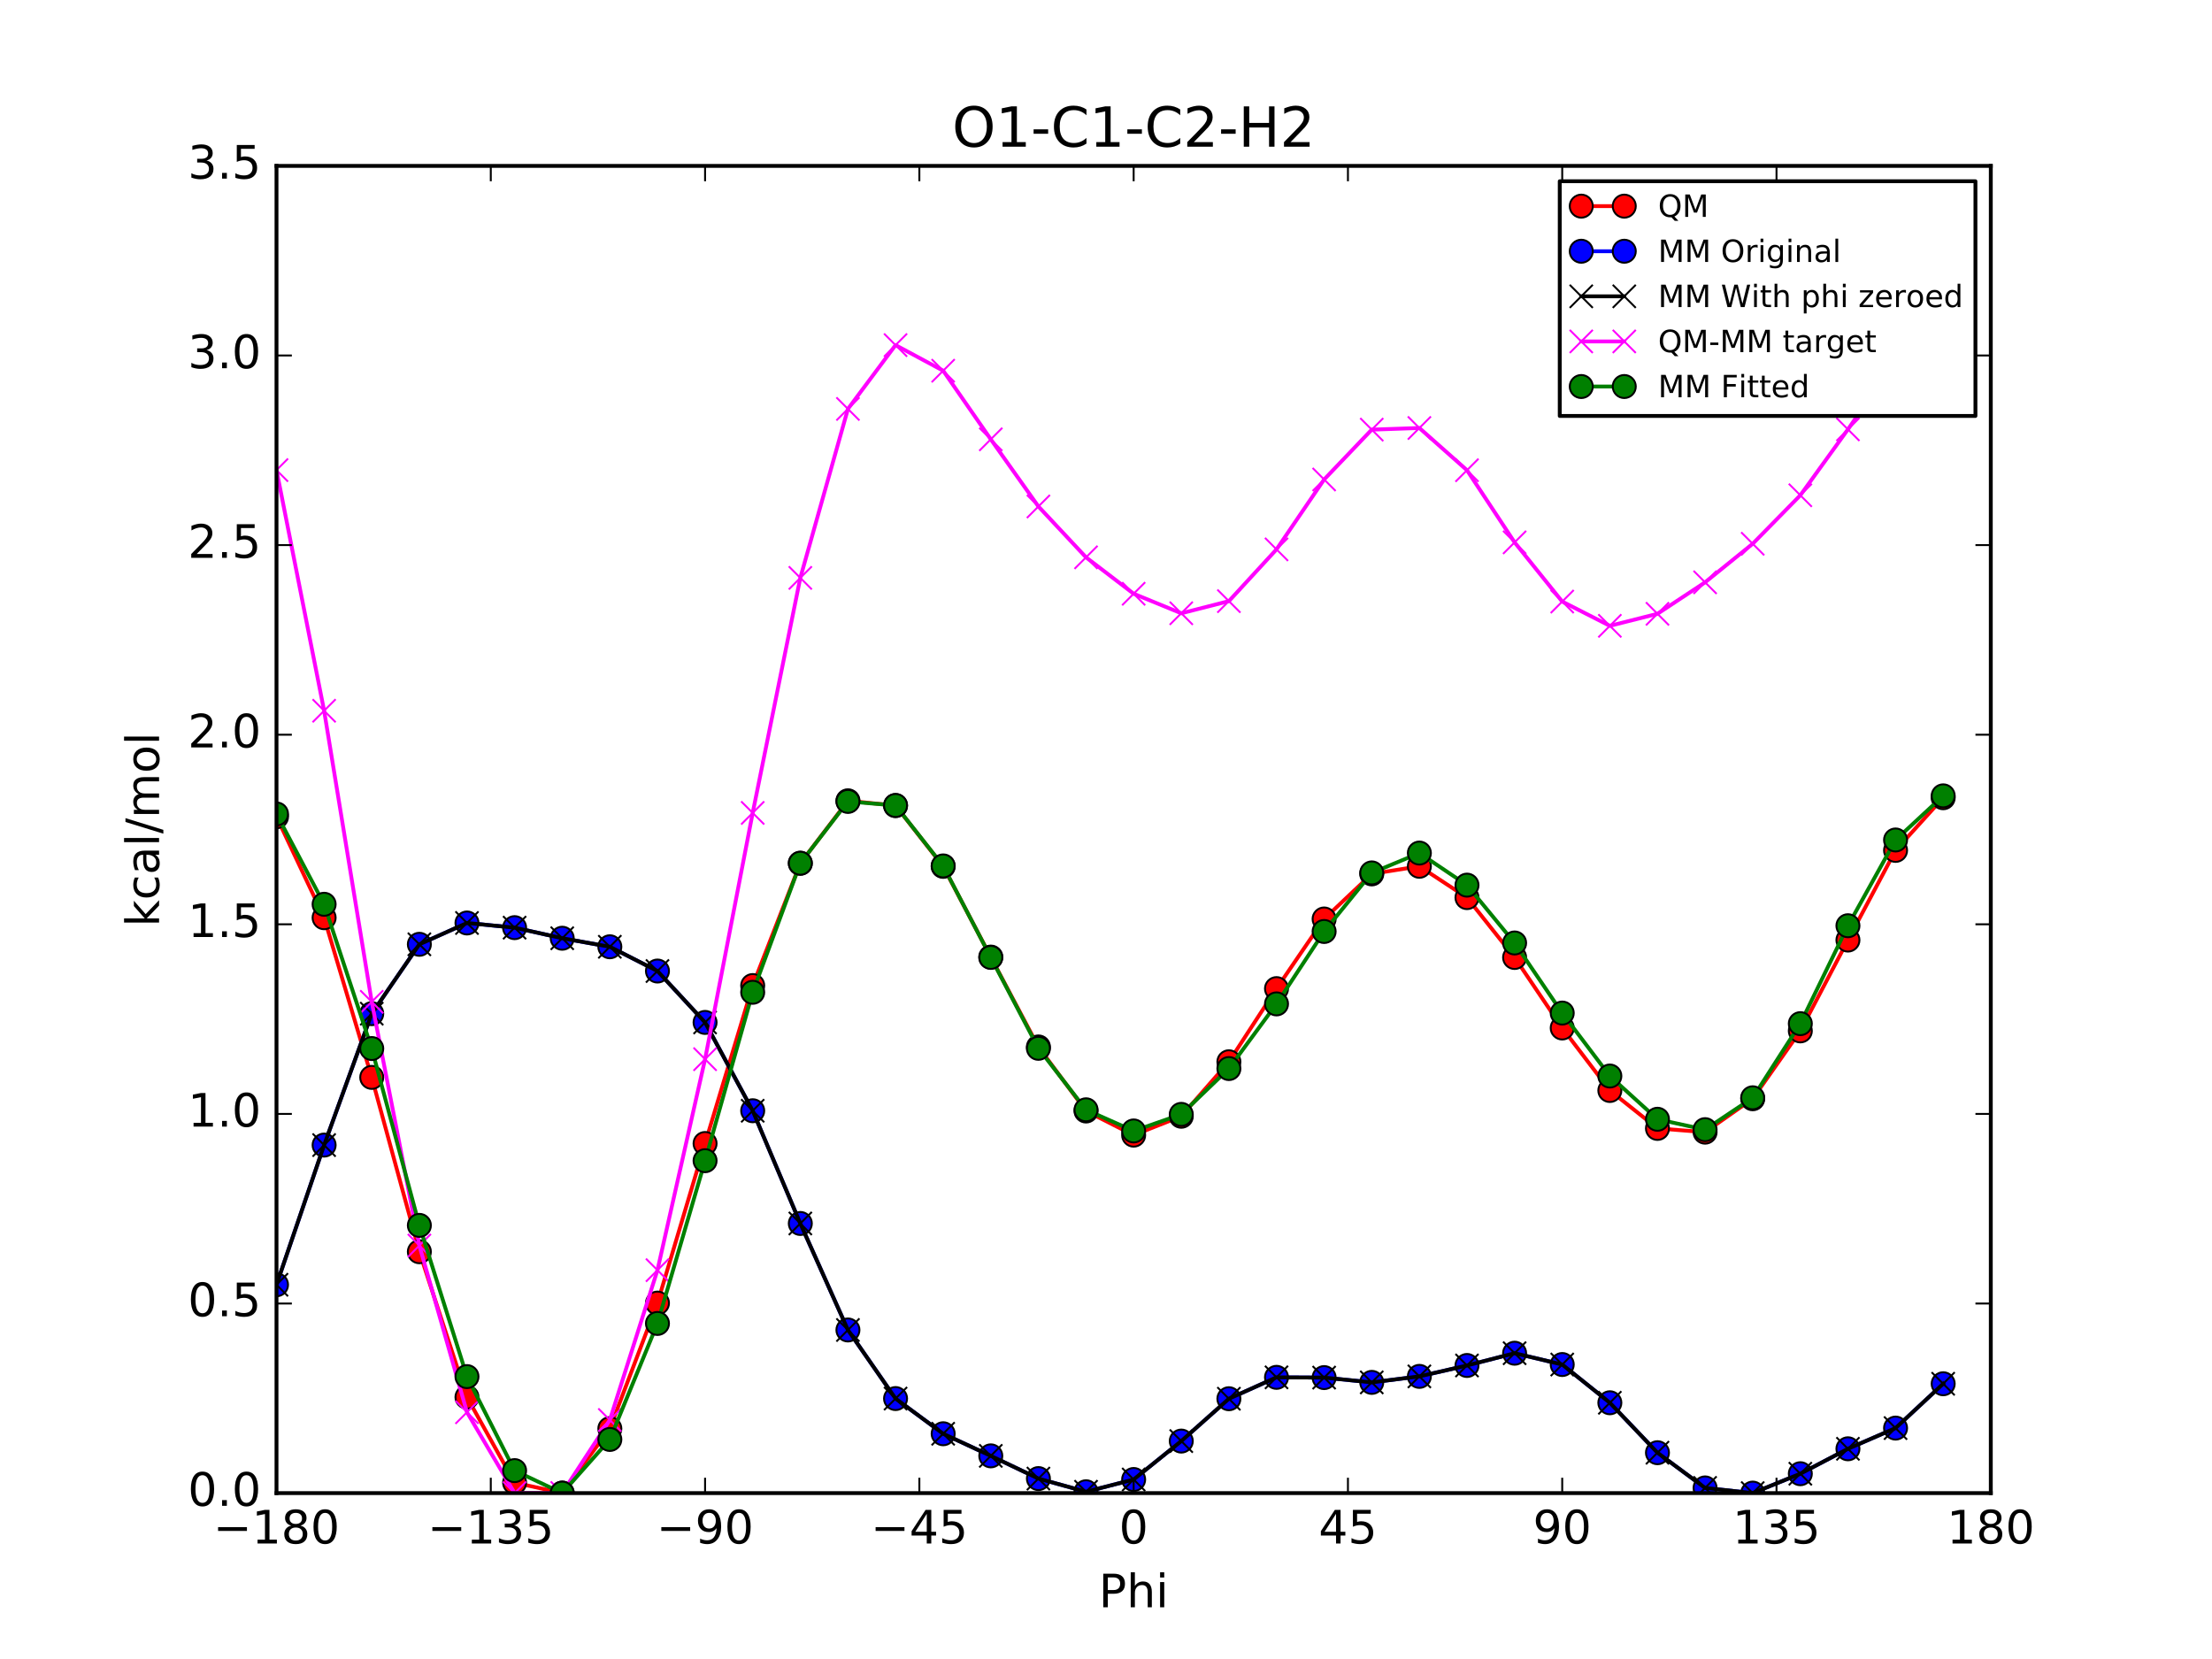 <?xml version="1.0" encoding="utf-8" standalone="no"?>
<!DOCTYPE svg PUBLIC "-//W3C//DTD SVG 1.1//EN"
  "http://www.w3.org/Graphics/SVG/1.1/DTD/svg11.dtd">
<!-- Created with matplotlib (http://matplotlib.org/) -->
<svg height="432pt" version="1.1" viewBox="0 0 576 432" width="576pt" xmlns="http://www.w3.org/2000/svg" xmlns:xlink="http://www.w3.org/1999/xlink">
 <defs>
  <style type="text/css">
*{stroke-linecap:butt;stroke-linejoin:round;stroke-miterlimit:100000;}
  </style>
 </defs>
 <g id="figure_1">
  <g id="patch_1">
   <path d="M 0 432 
L 576 432 
L 576 0 
L 0 0 
z
" style="fill:#ffffff;"/>
  </g>
  <g id="axes_1">
   <g id="patch_2">
    <path d="M 72 388.8 
L 518.4 388.8 
L 518.4 43.2 
L 72 43.2 
z
" style="fill:#ffffff;"/>
   </g>
   <g id="line2d_1">
    <path clip-path="url(#p199f87d188)" d="M 72 212.679 
L 84.4 238.972 
L 96.8 280.549 
L 109.2 325.948 
L 121.6 363.812 
L 134 386.078 
L 146.4 388.8 
L 158.8 372.021 
L 171.2 339.321 
L 183.6 297.768 
L 196 256.636 
L 208.4 224.788 
L 220.8 208.525 
L 233.2 209.771 
L 245.6 225.596 
L 258 249.224 
L 270.4 272.621 
L 282.8 289.302 
L 295.2 295.586 
L 307.6 290.669 
L 320 276.483 
L 332.4 257.436 
L 344.8 239.302 
L 357.2 227.563 
L 369.6 225.577 
L 382 233.732 
L 394.4 249.323 
L 406.8 267.686 
L 419.2 283.96 
L 431.6 293.836 
L 444 294.808 
L 456.4 286.113 
L 468.8 268.444 
L 481.2 244.791 
L 493.6 221.439 
L 506 207.728 
" style="fill:none;stroke:#ff0000;stroke-linecap:square;"/>
    <defs>
     <path d="M 0 3 
C 0.796 3 1.559 2.684 2.121 2.121 
C 2.684 1.559 3 0.796 3 0 
C 3 -0.796 2.684 -1.559 2.121 -2.121 
C 1.559 -2.684 0.796 -3 0 -3 
C -0.796 -3 -1.559 -2.684 -2.121 -2.121 
C -2.684 -1.559 -3 -0.796 -3 0 
C -3 0.796 -2.684 1.559 -2.121 2.121 
C -1.559 2.684 -0.796 3 0 3 
z
" id="m1fae91664c" style="stroke:#000000;stroke-width:0.5;"/>
    </defs>
    <g clip-path="url(#p199f87d188)">
     <use style="fill:#ff0000;stroke:#000000;stroke-width:0.5;" x="72" xlink:href="#m1fae91664c" y="212.679"/>
     <use style="fill:#ff0000;stroke:#000000;stroke-width:0.5;" x="84.4" xlink:href="#m1fae91664c" y="238.972"/>
     <use style="fill:#ff0000;stroke:#000000;stroke-width:0.5;" x="96.8" xlink:href="#m1fae91664c" y="280.549"/>
     <use style="fill:#ff0000;stroke:#000000;stroke-width:0.5;" x="109.2" xlink:href="#m1fae91664c" y="325.948"/>
     <use style="fill:#ff0000;stroke:#000000;stroke-width:0.5;" x="121.6" xlink:href="#m1fae91664c" y="363.812"/>
     <use style="fill:#ff0000;stroke:#000000;stroke-width:0.5;" x="134" xlink:href="#m1fae91664c" y="386.078"/>
     <use style="fill:#ff0000;stroke:#000000;stroke-width:0.5;" x="146.4" xlink:href="#m1fae91664c" y="388.8"/>
     <use style="fill:#ff0000;stroke:#000000;stroke-width:0.5;" x="158.8" xlink:href="#m1fae91664c" y="372.021"/>
     <use style="fill:#ff0000;stroke:#000000;stroke-width:0.5;" x="171.2" xlink:href="#m1fae91664c" y="339.321"/>
     <use style="fill:#ff0000;stroke:#000000;stroke-width:0.5;" x="183.6" xlink:href="#m1fae91664c" y="297.768"/>
     <use style="fill:#ff0000;stroke:#000000;stroke-width:0.5;" x="196" xlink:href="#m1fae91664c" y="256.636"/>
     <use style="fill:#ff0000;stroke:#000000;stroke-width:0.5;" x="208.4" xlink:href="#m1fae91664c" y="224.788"/>
     <use style="fill:#ff0000;stroke:#000000;stroke-width:0.5;" x="220.8" xlink:href="#m1fae91664c" y="208.525"/>
     <use style="fill:#ff0000;stroke:#000000;stroke-width:0.5;" x="233.2" xlink:href="#m1fae91664c" y="209.771"/>
     <use style="fill:#ff0000;stroke:#000000;stroke-width:0.5;" x="245.6" xlink:href="#m1fae91664c" y="225.596"/>
     <use style="fill:#ff0000;stroke:#000000;stroke-width:0.5;" x="258" xlink:href="#m1fae91664c" y="249.224"/>
     <use style="fill:#ff0000;stroke:#000000;stroke-width:0.5;" x="270.4" xlink:href="#m1fae91664c" y="272.621"/>
     <use style="fill:#ff0000;stroke:#000000;stroke-width:0.5;" x="282.8" xlink:href="#m1fae91664c" y="289.302"/>
     <use style="fill:#ff0000;stroke:#000000;stroke-width:0.5;" x="295.2" xlink:href="#m1fae91664c" y="295.586"/>
     <use style="fill:#ff0000;stroke:#000000;stroke-width:0.5;" x="307.6" xlink:href="#m1fae91664c" y="290.669"/>
     <use style="fill:#ff0000;stroke:#000000;stroke-width:0.5;" x="320" xlink:href="#m1fae91664c" y="276.483"/>
     <use style="fill:#ff0000;stroke:#000000;stroke-width:0.5;" x="332.4" xlink:href="#m1fae91664c" y="257.436"/>
     <use style="fill:#ff0000;stroke:#000000;stroke-width:0.5;" x="344.8" xlink:href="#m1fae91664c" y="239.302"/>
     <use style="fill:#ff0000;stroke:#000000;stroke-width:0.5;" x="357.2" xlink:href="#m1fae91664c" y="227.563"/>
     <use style="fill:#ff0000;stroke:#000000;stroke-width:0.5;" x="369.6" xlink:href="#m1fae91664c" y="225.577"/>
     <use style="fill:#ff0000;stroke:#000000;stroke-width:0.5;" x="382" xlink:href="#m1fae91664c" y="233.732"/>
     <use style="fill:#ff0000;stroke:#000000;stroke-width:0.5;" x="394.4" xlink:href="#m1fae91664c" y="249.323"/>
     <use style="fill:#ff0000;stroke:#000000;stroke-width:0.5;" x="406.8" xlink:href="#m1fae91664c" y="267.686"/>
     <use style="fill:#ff0000;stroke:#000000;stroke-width:0.5;" x="419.2" xlink:href="#m1fae91664c" y="283.96"/>
     <use style="fill:#ff0000;stroke:#000000;stroke-width:0.5;" x="431.6" xlink:href="#m1fae91664c" y="293.836"/>
     <use style="fill:#ff0000;stroke:#000000;stroke-width:0.5;" x="444" xlink:href="#m1fae91664c" y="294.808"/>
     <use style="fill:#ff0000;stroke:#000000;stroke-width:0.5;" x="456.4" xlink:href="#m1fae91664c" y="286.113"/>
     <use style="fill:#ff0000;stroke:#000000;stroke-width:0.5;" x="468.8" xlink:href="#m1fae91664c" y="268.444"/>
     <use style="fill:#ff0000;stroke:#000000;stroke-width:0.5;" x="481.2" xlink:href="#m1fae91664c" y="244.791"/>
     <use style="fill:#ff0000;stroke:#000000;stroke-width:0.5;" x="493.6" xlink:href="#m1fae91664c" y="221.439"/>
     <use style="fill:#ff0000;stroke:#000000;stroke-width:0.5;" x="506" xlink:href="#m1fae91664c" y="207.728"/>
    </g>
   </g>
   <g id="line2d_2">
    <path clip-path="url(#p199f87d188)" d="M 72 334.547 
L 84.4 298.178 
L 96.8 263.956 
L 109.2 245.895 
L 121.6 240.343 
L 134 241.558 
L 146.4 244.315 
L 158.8 246.538 
L 171.2 252.855 
L 183.6 266.236 
L 196 289.235 
L 208.4 318.589 
L 220.8 346.323 
L 233.2 364.183 
L 245.6 373.346 
L 258 379.104 
L 270.4 385.019 
L 282.8 388.451 
L 295.2 385.256 
L 307.6 375.254 
L 320 364.227 
L 332.4 358.657 
L 344.8 358.723 
L 357.2 359.968 
L 369.6 358.406 
L 382 355.567 
L 394.4 352.374 
L 406.8 355.319 
L 419.2 365.276 
L 431.6 378.282 
L 444 387.451 
L 456.4 388.8 
L 468.8 383.753 
L 481.2 377.262 
L 493.6 371.871 
L 506 360.328 
" style="fill:none;stroke:#0000ff;stroke-linecap:square;"/>
    <defs>
     <path d="M 0 3 
C 0.796 3 1.559 2.684 2.121 2.121 
C 2.684 1.559 3 0.796 3 0 
C 3 -0.796 2.684 -1.559 2.121 -2.121 
C 1.559 -2.684 0.796 -3 0 -3 
C -0.796 -3 -1.559 -2.684 -2.121 -2.121 
C -2.684 -1.559 -3 -0.796 -3 0 
C -3 0.796 -2.684 1.559 -2.121 2.121 
C -1.559 2.684 -0.796 3 0 3 
z
" id="m2d15e74a7c" style="stroke:#000000;stroke-width:0.5;"/>
    </defs>
    <g clip-path="url(#p199f87d188)">
     <use style="fill:#0000ff;stroke:#000000;stroke-width:0.5;" x="72" xlink:href="#m2d15e74a7c" y="334.547"/>
     <use style="fill:#0000ff;stroke:#000000;stroke-width:0.5;" x="84.4" xlink:href="#m2d15e74a7c" y="298.178"/>
     <use style="fill:#0000ff;stroke:#000000;stroke-width:0.5;" x="96.8" xlink:href="#m2d15e74a7c" y="263.956"/>
     <use style="fill:#0000ff;stroke:#000000;stroke-width:0.5;" x="109.2" xlink:href="#m2d15e74a7c" y="245.895"/>
     <use style="fill:#0000ff;stroke:#000000;stroke-width:0.5;" x="121.6" xlink:href="#m2d15e74a7c" y="240.343"/>
     <use style="fill:#0000ff;stroke:#000000;stroke-width:0.5;" x="134" xlink:href="#m2d15e74a7c" y="241.558"/>
     <use style="fill:#0000ff;stroke:#000000;stroke-width:0.5;" x="146.4" xlink:href="#m2d15e74a7c" y="244.315"/>
     <use style="fill:#0000ff;stroke:#000000;stroke-width:0.5;" x="158.8" xlink:href="#m2d15e74a7c" y="246.538"/>
     <use style="fill:#0000ff;stroke:#000000;stroke-width:0.5;" x="171.2" xlink:href="#m2d15e74a7c" y="252.855"/>
     <use style="fill:#0000ff;stroke:#000000;stroke-width:0.5;" x="183.6" xlink:href="#m2d15e74a7c" y="266.236"/>
     <use style="fill:#0000ff;stroke:#000000;stroke-width:0.5;" x="196" xlink:href="#m2d15e74a7c" y="289.235"/>
     <use style="fill:#0000ff;stroke:#000000;stroke-width:0.5;" x="208.4" xlink:href="#m2d15e74a7c" y="318.589"/>
     <use style="fill:#0000ff;stroke:#000000;stroke-width:0.5;" x="220.8" xlink:href="#m2d15e74a7c" y="346.323"/>
     <use style="fill:#0000ff;stroke:#000000;stroke-width:0.5;" x="233.2" xlink:href="#m2d15e74a7c" y="364.183"/>
     <use style="fill:#0000ff;stroke:#000000;stroke-width:0.5;" x="245.6" xlink:href="#m2d15e74a7c" y="373.346"/>
     <use style="fill:#0000ff;stroke:#000000;stroke-width:0.5;" x="258" xlink:href="#m2d15e74a7c" y="379.104"/>
     <use style="fill:#0000ff;stroke:#000000;stroke-width:0.5;" x="270.4" xlink:href="#m2d15e74a7c" y="385.019"/>
     <use style="fill:#0000ff;stroke:#000000;stroke-width:0.5;" x="282.8" xlink:href="#m2d15e74a7c" y="388.451"/>
     <use style="fill:#0000ff;stroke:#000000;stroke-width:0.5;" x="295.2" xlink:href="#m2d15e74a7c" y="385.256"/>
     <use style="fill:#0000ff;stroke:#000000;stroke-width:0.5;" x="307.6" xlink:href="#m2d15e74a7c" y="375.254"/>
     <use style="fill:#0000ff;stroke:#000000;stroke-width:0.5;" x="320" xlink:href="#m2d15e74a7c" y="364.227"/>
     <use style="fill:#0000ff;stroke:#000000;stroke-width:0.5;" x="332.4" xlink:href="#m2d15e74a7c" y="358.657"/>
     <use style="fill:#0000ff;stroke:#000000;stroke-width:0.5;" x="344.8" xlink:href="#m2d15e74a7c" y="358.723"/>
     <use style="fill:#0000ff;stroke:#000000;stroke-width:0.5;" x="357.2" xlink:href="#m2d15e74a7c" y="359.968"/>
     <use style="fill:#0000ff;stroke:#000000;stroke-width:0.5;" x="369.6" xlink:href="#m2d15e74a7c" y="358.406"/>
     <use style="fill:#0000ff;stroke:#000000;stroke-width:0.5;" x="382" xlink:href="#m2d15e74a7c" y="355.567"/>
     <use style="fill:#0000ff;stroke:#000000;stroke-width:0.5;" x="394.4" xlink:href="#m2d15e74a7c" y="352.374"/>
     <use style="fill:#0000ff;stroke:#000000;stroke-width:0.5;" x="406.8" xlink:href="#m2d15e74a7c" y="355.319"/>
     <use style="fill:#0000ff;stroke:#000000;stroke-width:0.5;" x="419.2" xlink:href="#m2d15e74a7c" y="365.276"/>
     <use style="fill:#0000ff;stroke:#000000;stroke-width:0.5;" x="431.6" xlink:href="#m2d15e74a7c" y="378.282"/>
     <use style="fill:#0000ff;stroke:#000000;stroke-width:0.5;" x="444" xlink:href="#m2d15e74a7c" y="387.451"/>
     <use style="fill:#0000ff;stroke:#000000;stroke-width:0.5;" x="456.4" xlink:href="#m2d15e74a7c" y="388.8"/>
     <use style="fill:#0000ff;stroke:#000000;stroke-width:0.5;" x="468.8" xlink:href="#m2d15e74a7c" y="383.753"/>
     <use style="fill:#0000ff;stroke:#000000;stroke-width:0.5;" x="481.2" xlink:href="#m2d15e74a7c" y="377.262"/>
     <use style="fill:#0000ff;stroke:#000000;stroke-width:0.5;" x="493.6" xlink:href="#m2d15e74a7c" y="371.871"/>
     <use style="fill:#0000ff;stroke:#000000;stroke-width:0.5;" x="506" xlink:href="#m2d15e74a7c" y="360.328"/>
    </g>
   </g>
   <g id="line2d_3">
    <path clip-path="url(#p199f87d188)" d="M 72 334.547 
L 84.4 298.178 
L 96.8 263.956 
L 109.2 245.895 
L 121.6 240.343 
L 134 241.558 
L 146.4 244.315 
L 158.8 246.538 
L 171.2 252.855 
L 183.6 266.236 
L 196 289.235 
L 208.4 318.589 
L 220.8 346.323 
L 233.2 364.183 
L 245.6 373.346 
L 258 379.104 
L 270.4 385.019 
L 282.8 388.451 
L 295.2 385.256 
L 307.6 375.254 
L 320 364.227 
L 332.4 358.657 
L 344.8 358.723 
L 357.2 359.968 
L 369.6 358.406 
L 382 355.567 
L 394.4 352.374 
L 406.8 355.319 
L 419.2 365.276 
L 431.6 378.282 
L 444 387.451 
L 456.4 388.8 
L 468.8 383.753 
L 481.2 377.262 
L 493.6 371.871 
L 506 360.328 
" style="fill:none;stroke:#000000;stroke-linecap:square;"/>
    <defs>
     <path d="M -3 3 
L 3 -3 
M -3 -3 
L 3 3 
" id="m4b1f8e8220" style="stroke:#000000;stroke-width:0.5;"/>
    </defs>
    <g clip-path="url(#p199f87d188)">
     <use style="stroke:#000000;stroke-width:0.5;" x="72" xlink:href="#m4b1f8e8220" y="334.547"/>
     <use style="stroke:#000000;stroke-width:0.5;" x="84.4" xlink:href="#m4b1f8e8220" y="298.178"/>
     <use style="stroke:#000000;stroke-width:0.5;" x="96.8" xlink:href="#m4b1f8e8220" y="263.956"/>
     <use style="stroke:#000000;stroke-width:0.5;" x="109.2" xlink:href="#m4b1f8e8220" y="245.895"/>
     <use style="stroke:#000000;stroke-width:0.5;" x="121.6" xlink:href="#m4b1f8e8220" y="240.343"/>
     <use style="stroke:#000000;stroke-width:0.5;" x="134" xlink:href="#m4b1f8e8220" y="241.558"/>
     <use style="stroke:#000000;stroke-width:0.5;" x="146.4" xlink:href="#m4b1f8e8220" y="244.315"/>
     <use style="stroke:#000000;stroke-width:0.5;" x="158.8" xlink:href="#m4b1f8e8220" y="246.538"/>
     <use style="stroke:#000000;stroke-width:0.5;" x="171.2" xlink:href="#m4b1f8e8220" y="252.855"/>
     <use style="stroke:#000000;stroke-width:0.5;" x="183.6" xlink:href="#m4b1f8e8220" y="266.236"/>
     <use style="stroke:#000000;stroke-width:0.5;" x="196" xlink:href="#m4b1f8e8220" y="289.235"/>
     <use style="stroke:#000000;stroke-width:0.5;" x="208.4" xlink:href="#m4b1f8e8220" y="318.589"/>
     <use style="stroke:#000000;stroke-width:0.5;" x="220.8" xlink:href="#m4b1f8e8220" y="346.323"/>
     <use style="stroke:#000000;stroke-width:0.5;" x="233.2" xlink:href="#m4b1f8e8220" y="364.183"/>
     <use style="stroke:#000000;stroke-width:0.5;" x="245.6" xlink:href="#m4b1f8e8220" y="373.346"/>
     <use style="stroke:#000000;stroke-width:0.5;" x="258" xlink:href="#m4b1f8e8220" y="379.104"/>
     <use style="stroke:#000000;stroke-width:0.5;" x="270.4" xlink:href="#m4b1f8e8220" y="385.019"/>
     <use style="stroke:#000000;stroke-width:0.5;" x="282.8" xlink:href="#m4b1f8e8220" y="388.451"/>
     <use style="stroke:#000000;stroke-width:0.5;" x="295.2" xlink:href="#m4b1f8e8220" y="385.256"/>
     <use style="stroke:#000000;stroke-width:0.5;" x="307.6" xlink:href="#m4b1f8e8220" y="375.254"/>
     <use style="stroke:#000000;stroke-width:0.5;" x="320" xlink:href="#m4b1f8e8220" y="364.227"/>
     <use style="stroke:#000000;stroke-width:0.5;" x="332.4" xlink:href="#m4b1f8e8220" y="358.657"/>
     <use style="stroke:#000000;stroke-width:0.5;" x="344.8" xlink:href="#m4b1f8e8220" y="358.723"/>
     <use style="stroke:#000000;stroke-width:0.5;" x="357.2" xlink:href="#m4b1f8e8220" y="359.968"/>
     <use style="stroke:#000000;stroke-width:0.5;" x="369.6" xlink:href="#m4b1f8e8220" y="358.406"/>
     <use style="stroke:#000000;stroke-width:0.5;" x="382" xlink:href="#m4b1f8e8220" y="355.567"/>
     <use style="stroke:#000000;stroke-width:0.5;" x="394.4" xlink:href="#m4b1f8e8220" y="352.374"/>
     <use style="stroke:#000000;stroke-width:0.5;" x="406.8" xlink:href="#m4b1f8e8220" y="355.319"/>
     <use style="stroke:#000000;stroke-width:0.5;" x="419.2" xlink:href="#m4b1f8e8220" y="365.276"/>
     <use style="stroke:#000000;stroke-width:0.5;" x="431.6" xlink:href="#m4b1f8e8220" y="378.282"/>
     <use style="stroke:#000000;stroke-width:0.5;" x="444" xlink:href="#m4b1f8e8220" y="387.451"/>
     <use style="stroke:#000000;stroke-width:0.5;" x="456.4" xlink:href="#m4b1f8e8220" y="388.8"/>
     <use style="stroke:#000000;stroke-width:0.5;" x="468.8" xlink:href="#m4b1f8e8220" y="383.753"/>
     <use style="stroke:#000000;stroke-width:0.5;" x="481.2" xlink:href="#m4b1f8e8220" y="377.262"/>
     <use style="stroke:#000000;stroke-width:0.5;" x="493.6" xlink:href="#m4b1f8e8220" y="371.871"/>
     <use style="stroke:#000000;stroke-width:0.5;" x="506" xlink:href="#m4b1f8e8220" y="360.328"/>
    </g>
   </g>
   <g id="line2d_4">
    <path clip-path="url(#p199f87d188)" d="M 72 122.412 
L 84.4 185.073 
L 96.8 260.873 
L 109.2 324.332 
L 121.6 367.748 
L 134 388.8 
L 146.4 388.764 
L 158.8 369.763 
L 171.2 330.746 
L 183.6 275.812 
L 196 211.681 
L 208.4 150.478 
L 220.8 106.481 
L 233.2 89.868 
L 245.6 96.53 
L 258 114.4 
L 270.4 131.881 
L 282.8 145.13 
L 295.2 154.61 
L 307.6 159.694 
L 320 156.535 
L 332.4 143.058 
L 344.8 124.858 
L 357.2 111.875 
L 369.6 111.451 
L 382 122.445 
L 394.4 141.229 
L 406.8 156.647 
L 419.2 162.963 
L 431.6 159.834 
L 444 151.637 
L 456.4 141.592 
L 468.8 128.971 
L 481.2 111.808 
L 493.6 93.848 
L 506 91.679 
" style="fill:none;stroke:#ff00ff;stroke-linecap:square;"/>
    <defs>
     <path d="M -3 3 
L 3 -3 
M -3 -3 
L 3 3 
" id="m851b29d81f" style="stroke:#ff00ff;stroke-width:0.5;"/>
    </defs>
    <g clip-path="url(#p199f87d188)">
     <use style="fill:#ff00ff;stroke:#ff00ff;stroke-width:0.5;" x="72" xlink:href="#m851b29d81f" y="122.412"/>
     <use style="fill:#ff00ff;stroke:#ff00ff;stroke-width:0.5;" x="84.4" xlink:href="#m851b29d81f" y="185.073"/>
     <use style="fill:#ff00ff;stroke:#ff00ff;stroke-width:0.5;" x="96.8" xlink:href="#m851b29d81f" y="260.873"/>
     <use style="fill:#ff00ff;stroke:#ff00ff;stroke-width:0.5;" x="109.2" xlink:href="#m851b29d81f" y="324.332"/>
     <use style="fill:#ff00ff;stroke:#ff00ff;stroke-width:0.5;" x="121.6" xlink:href="#m851b29d81f" y="367.748"/>
     <use style="fill:#ff00ff;stroke:#ff00ff;stroke-width:0.5;" x="134" xlink:href="#m851b29d81f" y="388.8"/>
     <use style="fill:#ff00ff;stroke:#ff00ff;stroke-width:0.5;" x="146.4" xlink:href="#m851b29d81f" y="388.764"/>
     <use style="fill:#ff00ff;stroke:#ff00ff;stroke-width:0.5;" x="158.8" xlink:href="#m851b29d81f" y="369.763"/>
     <use style="fill:#ff00ff;stroke:#ff00ff;stroke-width:0.5;" x="171.2" xlink:href="#m851b29d81f" y="330.746"/>
     <use style="fill:#ff00ff;stroke:#ff00ff;stroke-width:0.5;" x="183.6" xlink:href="#m851b29d81f" y="275.812"/>
     <use style="fill:#ff00ff;stroke:#ff00ff;stroke-width:0.5;" x="196" xlink:href="#m851b29d81f" y="211.681"/>
     <use style="fill:#ff00ff;stroke:#ff00ff;stroke-width:0.5;" x="208.4" xlink:href="#m851b29d81f" y="150.478"/>
     <use style="fill:#ff00ff;stroke:#ff00ff;stroke-width:0.5;" x="220.8" xlink:href="#m851b29d81f" y="106.481"/>
     <use style="fill:#ff00ff;stroke:#ff00ff;stroke-width:0.5;" x="233.2" xlink:href="#m851b29d81f" y="89.868"/>
     <use style="fill:#ff00ff;stroke:#ff00ff;stroke-width:0.5;" x="245.6" xlink:href="#m851b29d81f" y="96.53"/>
     <use style="fill:#ff00ff;stroke:#ff00ff;stroke-width:0.5;" x="258" xlink:href="#m851b29d81f" y="114.4"/>
     <use style="fill:#ff00ff;stroke:#ff00ff;stroke-width:0.5;" x="270.4" xlink:href="#m851b29d81f" y="131.881"/>
     <use style="fill:#ff00ff;stroke:#ff00ff;stroke-width:0.5;" x="282.8" xlink:href="#m851b29d81f" y="145.13"/>
     <use style="fill:#ff00ff;stroke:#ff00ff;stroke-width:0.5;" x="295.2" xlink:href="#m851b29d81f" y="154.61"/>
     <use style="fill:#ff00ff;stroke:#ff00ff;stroke-width:0.5;" x="307.6" xlink:href="#m851b29d81f" y="159.694"/>
     <use style="fill:#ff00ff;stroke:#ff00ff;stroke-width:0.5;" x="320" xlink:href="#m851b29d81f" y="156.535"/>
     <use style="fill:#ff00ff;stroke:#ff00ff;stroke-width:0.5;" x="332.4" xlink:href="#m851b29d81f" y="143.058"/>
     <use style="fill:#ff00ff;stroke:#ff00ff;stroke-width:0.5;" x="344.8" xlink:href="#m851b29d81f" y="124.858"/>
     <use style="fill:#ff00ff;stroke:#ff00ff;stroke-width:0.5;" x="357.2" xlink:href="#m851b29d81f" y="111.875"/>
     <use style="fill:#ff00ff;stroke:#ff00ff;stroke-width:0.5;" x="369.6" xlink:href="#m851b29d81f" y="111.451"/>
     <use style="fill:#ff00ff;stroke:#ff00ff;stroke-width:0.5;" x="382" xlink:href="#m851b29d81f" y="122.445"/>
     <use style="fill:#ff00ff;stroke:#ff00ff;stroke-width:0.5;" x="394.4" xlink:href="#m851b29d81f" y="141.229"/>
     <use style="fill:#ff00ff;stroke:#ff00ff;stroke-width:0.5;" x="406.8" xlink:href="#m851b29d81f" y="156.647"/>
     <use style="fill:#ff00ff;stroke:#ff00ff;stroke-width:0.5;" x="419.2" xlink:href="#m851b29d81f" y="162.963"/>
     <use style="fill:#ff00ff;stroke:#ff00ff;stroke-width:0.5;" x="431.6" xlink:href="#m851b29d81f" y="159.834"/>
     <use style="fill:#ff00ff;stroke:#ff00ff;stroke-width:0.5;" x="444" xlink:href="#m851b29d81f" y="151.637"/>
     <use style="fill:#ff00ff;stroke:#ff00ff;stroke-width:0.5;" x="456.4" xlink:href="#m851b29d81f" y="141.592"/>
     <use style="fill:#ff00ff;stroke:#ff00ff;stroke-width:0.5;" x="468.8" xlink:href="#m851b29d81f" y="128.971"/>
     <use style="fill:#ff00ff;stroke:#ff00ff;stroke-width:0.5;" x="481.2" xlink:href="#m851b29d81f" y="111.808"/>
     <use style="fill:#ff00ff;stroke:#ff00ff;stroke-width:0.5;" x="493.6" xlink:href="#m851b29d81f" y="93.848"/>
     <use style="fill:#ff00ff;stroke:#ff00ff;stroke-width:0.5;" x="506" xlink:href="#m851b29d81f" y="91.679"/>
    </g>
   </g>
   <g id="line2d_5">
    <path clip-path="url(#p199f87d188)" d="M 72 211.955 
L 84.4 235.472 
L 96.8 273.036 
L 109.2 319.086 
L 121.6 358.465 
L 134 382.942 
L 146.4 388.8 
L 158.8 374.832 
L 171.2 344.623 
L 183.6 302.245 
L 196 258.389 
L 208.4 224.782 
L 220.8 208.69 
L 233.2 209.741 
L 245.6 225.485 
L 258 249.307 
L 270.4 272.98 
L 282.8 288.989 
L 295.2 294.497 
L 307.6 290.18 
L 320 278.247 
L 332.4 261.411 
L 344.8 242.557 
L 357.2 227.302 
L 369.6 222.136 
L 382 230.488 
L 394.4 245.548 
L 406.8 263.799 
L 419.2 280.196 
L 431.6 291.454 
L 444 294.159 
L 456.4 285.862 
L 468.8 266.557 
L 481.2 241.059 
L 493.6 218.729 
L 506 207.238 
" style="fill:none;stroke:#008000;stroke-linecap:square;"/>
    <defs>
     <path d="M 0 3 
C 0.796 3 1.559 2.684 2.121 2.121 
C 2.684 1.559 3 0.796 3 0 
C 3 -0.796 2.684 -1.559 2.121 -2.121 
C 1.559 -2.684 0.796 -3 0 -3 
C -0.796 -3 -1.559 -2.684 -2.121 -2.121 
C -2.684 -1.559 -3 -0.796 -3 0 
C -3 0.796 -2.684 1.559 -2.121 2.121 
C -1.559 2.684 -0.796 3 0 3 
z
" id="mbe43524f9f" style="stroke:#000000;stroke-width:0.5;"/>
    </defs>
    <g clip-path="url(#p199f87d188)">
     <use style="fill:#008000;stroke:#000000;stroke-width:0.5;" x="72" xlink:href="#mbe43524f9f" y="211.955"/>
     <use style="fill:#008000;stroke:#000000;stroke-width:0.5;" x="84.4" xlink:href="#mbe43524f9f" y="235.472"/>
     <use style="fill:#008000;stroke:#000000;stroke-width:0.5;" x="96.8" xlink:href="#mbe43524f9f" y="273.036"/>
     <use style="fill:#008000;stroke:#000000;stroke-width:0.5;" x="109.2" xlink:href="#mbe43524f9f" y="319.086"/>
     <use style="fill:#008000;stroke:#000000;stroke-width:0.5;" x="121.6" xlink:href="#mbe43524f9f" y="358.465"/>
     <use style="fill:#008000;stroke:#000000;stroke-width:0.5;" x="134" xlink:href="#mbe43524f9f" y="382.942"/>
     <use style="fill:#008000;stroke:#000000;stroke-width:0.5;" x="146.4" xlink:href="#mbe43524f9f" y="388.8"/>
     <use style="fill:#008000;stroke:#000000;stroke-width:0.5;" x="158.8" xlink:href="#mbe43524f9f" y="374.832"/>
     <use style="fill:#008000;stroke:#000000;stroke-width:0.5;" x="171.2" xlink:href="#mbe43524f9f" y="344.623"/>
     <use style="fill:#008000;stroke:#000000;stroke-width:0.5;" x="183.6" xlink:href="#mbe43524f9f" y="302.245"/>
     <use style="fill:#008000;stroke:#000000;stroke-width:0.5;" x="196" xlink:href="#mbe43524f9f" y="258.389"/>
     <use style="fill:#008000;stroke:#000000;stroke-width:0.5;" x="208.4" xlink:href="#mbe43524f9f" y="224.782"/>
     <use style="fill:#008000;stroke:#000000;stroke-width:0.5;" x="220.8" xlink:href="#mbe43524f9f" y="208.69"/>
     <use style="fill:#008000;stroke:#000000;stroke-width:0.5;" x="233.2" xlink:href="#mbe43524f9f" y="209.741"/>
     <use style="fill:#008000;stroke:#000000;stroke-width:0.5;" x="245.6" xlink:href="#mbe43524f9f" y="225.485"/>
     <use style="fill:#008000;stroke:#000000;stroke-width:0.5;" x="258" xlink:href="#mbe43524f9f" y="249.307"/>
     <use style="fill:#008000;stroke:#000000;stroke-width:0.5;" x="270.4" xlink:href="#mbe43524f9f" y="272.98"/>
     <use style="fill:#008000;stroke:#000000;stroke-width:0.5;" x="282.8" xlink:href="#mbe43524f9f" y="288.989"/>
     <use style="fill:#008000;stroke:#000000;stroke-width:0.5;" x="295.2" xlink:href="#mbe43524f9f" y="294.497"/>
     <use style="fill:#008000;stroke:#000000;stroke-width:0.5;" x="307.6" xlink:href="#mbe43524f9f" y="290.18"/>
     <use style="fill:#008000;stroke:#000000;stroke-width:0.5;" x="320" xlink:href="#mbe43524f9f" y="278.247"/>
     <use style="fill:#008000;stroke:#000000;stroke-width:0.5;" x="332.4" xlink:href="#mbe43524f9f" y="261.411"/>
     <use style="fill:#008000;stroke:#000000;stroke-width:0.5;" x="344.8" xlink:href="#mbe43524f9f" y="242.557"/>
     <use style="fill:#008000;stroke:#000000;stroke-width:0.5;" x="357.2" xlink:href="#mbe43524f9f" y="227.302"/>
     <use style="fill:#008000;stroke:#000000;stroke-width:0.5;" x="369.6" xlink:href="#mbe43524f9f" y="222.136"/>
     <use style="fill:#008000;stroke:#000000;stroke-width:0.5;" x="382" xlink:href="#mbe43524f9f" y="230.488"/>
     <use style="fill:#008000;stroke:#000000;stroke-width:0.5;" x="394.4" xlink:href="#mbe43524f9f" y="245.548"/>
     <use style="fill:#008000;stroke:#000000;stroke-width:0.5;" x="406.8" xlink:href="#mbe43524f9f" y="263.799"/>
     <use style="fill:#008000;stroke:#000000;stroke-width:0.5;" x="419.2" xlink:href="#mbe43524f9f" y="280.196"/>
     <use style="fill:#008000;stroke:#000000;stroke-width:0.5;" x="431.6" xlink:href="#mbe43524f9f" y="291.454"/>
     <use style="fill:#008000;stroke:#000000;stroke-width:0.5;" x="444" xlink:href="#mbe43524f9f" y="294.159"/>
     <use style="fill:#008000;stroke:#000000;stroke-width:0.5;" x="456.4" xlink:href="#mbe43524f9f" y="285.862"/>
     <use style="fill:#008000;stroke:#000000;stroke-width:0.5;" x="468.8" xlink:href="#mbe43524f9f" y="266.557"/>
     <use style="fill:#008000;stroke:#000000;stroke-width:0.5;" x="481.2" xlink:href="#mbe43524f9f" y="241.059"/>
     <use style="fill:#008000;stroke:#000000;stroke-width:0.5;" x="493.6" xlink:href="#mbe43524f9f" y="218.729"/>
     <use style="fill:#008000;stroke:#000000;stroke-width:0.5;" x="506" xlink:href="#mbe43524f9f" y="207.238"/>
    </g>
   </g>
   <g id="patch_3">
    <path d="M 72 388.8 
L 518.4 388.8 
" style="fill:none;stroke:#000000;stroke-linecap:square;stroke-linejoin:miter;"/>
   </g>
   <g id="patch_4">
    <path d="M 518.4 388.8 
L 518.4 43.2 
" style="fill:none;stroke:#000000;stroke-linecap:square;stroke-linejoin:miter;"/>
   </g>
   <g id="patch_5">
    <path d="M 72 388.8 
L 72 43.2 
" style="fill:none;stroke:#000000;stroke-linecap:square;stroke-linejoin:miter;"/>
   </g>
   <g id="patch_6">
    <path d="M 72 43.2 
L 518.4 43.2 
" style="fill:none;stroke:#000000;stroke-linecap:square;stroke-linejoin:miter;"/>
   </g>
   <g id="matplotlib.axis_1">
    <g id="xtick_1">
     <g id="line2d_6">
      <defs>
       <path d="M 0 0 
L 0 -4 
" id="m38ed1ba60d" style="stroke:#000000;stroke-width:0.5;"/>
      </defs>
      <g>
       <use style="stroke:#000000;stroke-width:0.5;" x="72.0" xlink:href="#m38ed1ba60d" y="388.8"/>
      </g>
     </g>
     <g id="line2d_7">
      <defs>
       <path d="M 0 0 
L 0 4 
" id="ma1a0eb74f6" style="stroke:#000000;stroke-width:0.5;"/>
      </defs>
      <g>
       <use style="stroke:#000000;stroke-width:0.5;" x="72.0" xlink:href="#ma1a0eb74f6" y="43.2"/>
      </g>
     </g>
     <g id="text_1">
      <!-- −180 -->
      <defs>
       <path d="M 31.781 66.406 
Q 24.172 66.406 20.328 58.906 
Q 16.5 51.422 16.5 36.375 
Q 16.5 21.391 20.328 13.891 
Q 24.172 6.391 31.781 6.391 
Q 39.453 6.391 43.281 13.891 
Q 47.125 21.391 47.125 36.375 
Q 47.125 51.422 43.281 58.906 
Q 39.453 66.406 31.781 66.406 
M 31.781 74.219 
Q 44.047 74.219 50.516 64.516 
Q 56.984 54.828 56.984 36.375 
Q 56.984 17.969 50.516 8.266 
Q 44.047 -1.422 31.781 -1.422 
Q 19.531 -1.422 13.062 8.266 
Q 6.594 17.969 6.594 36.375 
Q 6.594 54.828 13.062 64.516 
Q 19.531 74.219 31.781 74.219 
" id="BitstreamVeraSans-Roman-30"/>
       <path d="M 10.594 35.5 
L 73.188 35.5 
L 73.188 27.203 
L 10.594 27.203 
z
" id="BitstreamVeraSans-Roman-2212"/>
       <path d="M 31.781 34.625 
Q 24.75 34.625 20.719 30.859 
Q 16.703 27.094 16.703 20.516 
Q 16.703 13.922 20.719 10.156 
Q 24.75 6.391 31.781 6.391 
Q 38.812 6.391 42.859 10.172 
Q 46.922 13.969 46.922 20.516 
Q 46.922 27.094 42.891 30.859 
Q 38.875 34.625 31.781 34.625 
M 21.922 38.812 
Q 15.578 40.375 12.031 44.719 
Q 8.5 49.078 8.5 55.328 
Q 8.5 64.062 14.719 69.141 
Q 20.953 74.219 31.781 74.219 
Q 42.672 74.219 48.875 69.141 
Q 55.078 64.062 55.078 55.328 
Q 55.078 49.078 51.531 44.719 
Q 48 40.375 41.703 38.812 
Q 48.828 37.156 52.797 32.312 
Q 56.781 27.484 56.781 20.516 
Q 56.781 9.906 50.312 4.234 
Q 43.844 -1.422 31.781 -1.422 
Q 19.734 -1.422 13.25 4.234 
Q 6.781 9.906 6.781 20.516 
Q 6.781 27.484 10.781 32.312 
Q 14.797 37.156 21.922 38.812 
M 18.312 54.391 
Q 18.312 48.734 21.844 45.562 
Q 25.391 42.391 31.781 42.391 
Q 38.141 42.391 41.719 45.562 
Q 45.312 48.734 45.312 54.391 
Q 45.312 60.062 41.719 63.234 
Q 38.141 66.406 31.781 66.406 
Q 25.391 66.406 21.844 63.234 
Q 18.312 60.062 18.312 54.391 
" id="BitstreamVeraSans-Roman-38"/>
       <path d="M 12.406 8.297 
L 28.516 8.297 
L 28.516 63.922 
L 10.984 60.406 
L 10.984 69.391 
L 28.422 72.906 
L 38.281 72.906 
L 38.281 8.297 
L 54.391 8.297 
L 54.391 0 
L 12.406 0 
z
" id="BitstreamVeraSans-Roman-31"/>
      </defs>
      <g transform="translate(55.52 401.918)scale(0.12 -0.12)">
       <use xlink:href="#BitstreamVeraSans-Roman-2212"/>
       <use x="83.789" xlink:href="#BitstreamVeraSans-Roman-31"/>
       <use x="147.412" xlink:href="#BitstreamVeraSans-Roman-38"/>
       <use x="211.035" xlink:href="#BitstreamVeraSans-Roman-30"/>
      </g>
     </g>
    </g>
    <g id="xtick_2">
     <g id="line2d_8">
      <g>
       <use style="stroke:#000000;stroke-width:0.5;" x="127.8" xlink:href="#m38ed1ba60d" y="388.8"/>
      </g>
     </g>
     <g id="line2d_9">
      <g>
       <use style="stroke:#000000;stroke-width:0.5;" x="127.8" xlink:href="#ma1a0eb74f6" y="43.2"/>
      </g>
     </g>
     <g id="text_2">
      <!-- −135 -->
      <defs>
       <path d="M 10.797 72.906 
L 49.516 72.906 
L 49.516 64.594 
L 19.828 64.594 
L 19.828 46.734 
Q 21.969 47.469 24.109 47.828 
Q 26.266 48.188 28.422 48.188 
Q 40.625 48.188 47.75 41.5 
Q 54.891 34.812 54.891 23.391 
Q 54.891 11.625 47.562 5.094 
Q 40.234 -1.422 26.906 -1.422 
Q 22.312 -1.422 17.547 -0.641 
Q 12.797 0.141 7.719 1.703 
L 7.719 11.625 
Q 12.109 9.234 16.797 8.062 
Q 21.484 6.891 26.703 6.891 
Q 35.156 6.891 40.078 11.328 
Q 45.016 15.766 45.016 23.391 
Q 45.016 31 40.078 35.438 
Q 35.156 39.891 26.703 39.891 
Q 22.75 39.891 18.812 39.016 
Q 14.891 38.141 10.797 36.281 
z
" id="BitstreamVeraSans-Roman-35"/>
       <path d="M 40.578 39.312 
Q 47.656 37.797 51.625 33 
Q 55.609 28.219 55.609 21.188 
Q 55.609 10.406 48.188 4.484 
Q 40.766 -1.422 27.094 -1.422 
Q 22.516 -1.422 17.656 -0.516 
Q 12.797 0.391 7.625 2.203 
L 7.625 11.719 
Q 11.719 9.328 16.594 8.109 
Q 21.484 6.891 26.812 6.891 
Q 36.078 6.891 40.938 10.547 
Q 45.797 14.203 45.797 21.188 
Q 45.797 27.641 41.281 31.266 
Q 36.766 34.906 28.719 34.906 
L 20.219 34.906 
L 20.219 43.016 
L 29.109 43.016 
Q 36.375 43.016 40.234 45.922 
Q 44.094 48.828 44.094 54.297 
Q 44.094 59.906 40.109 62.906 
Q 36.141 65.922 28.719 65.922 
Q 24.656 65.922 20.016 65.031 
Q 15.375 64.156 9.812 62.312 
L 9.812 71.094 
Q 15.438 72.656 20.344 73.438 
Q 25.25 74.219 29.594 74.219 
Q 40.828 74.219 47.359 69.109 
Q 53.906 64.016 53.906 55.328 
Q 53.906 49.266 50.438 45.094 
Q 46.969 40.922 40.578 39.312 
" id="BitstreamVeraSans-Roman-33"/>
      </defs>
      <g transform="translate(111.32 401.918)scale(0.12 -0.12)">
       <use xlink:href="#BitstreamVeraSans-Roman-2212"/>
       <use x="83.789" xlink:href="#BitstreamVeraSans-Roman-31"/>
       <use x="147.412" xlink:href="#BitstreamVeraSans-Roman-33"/>
       <use x="211.035" xlink:href="#BitstreamVeraSans-Roman-35"/>
      </g>
     </g>
    </g>
    <g id="xtick_3">
     <g id="line2d_10">
      <g>
       <use style="stroke:#000000;stroke-width:0.5;" x="183.6" xlink:href="#m38ed1ba60d" y="388.8"/>
      </g>
     </g>
     <g id="line2d_11">
      <g>
       <use style="stroke:#000000;stroke-width:0.5;" x="183.6" xlink:href="#ma1a0eb74f6" y="43.2"/>
      </g>
     </g>
     <g id="text_3">
      <!-- −90 -->
      <defs>
       <path d="M 10.984 1.516 
L 10.984 10.5 
Q 14.703 8.734 18.5 7.812 
Q 22.312 6.891 25.984 6.891 
Q 35.75 6.891 40.891 13.453 
Q 46.047 20.016 46.781 33.406 
Q 43.953 29.203 39.594 26.953 
Q 35.25 24.703 29.984 24.703 
Q 19.047 24.703 12.672 31.312 
Q 6.297 37.938 6.297 49.422 
Q 6.297 60.641 12.938 67.422 
Q 19.578 74.219 30.609 74.219 
Q 43.266 74.219 49.922 64.516 
Q 56.594 54.828 56.594 36.375 
Q 56.594 19.141 48.406 8.859 
Q 40.234 -1.422 26.422 -1.422 
Q 22.703 -1.422 18.891 -0.688 
Q 15.094 0.047 10.984 1.516 
M 30.609 32.422 
Q 37.25 32.422 41.125 36.953 
Q 45.016 41.5 45.016 49.422 
Q 45.016 57.281 41.125 61.844 
Q 37.25 66.406 30.609 66.406 
Q 23.969 66.406 20.094 61.844 
Q 16.219 57.281 16.219 49.422 
Q 16.219 41.5 20.094 36.953 
Q 23.969 32.422 30.609 32.422 
" id="BitstreamVeraSans-Roman-39"/>
      </defs>
      <g transform="translate(170.937 401.918)scale(0.12 -0.12)">
       <use xlink:href="#BitstreamVeraSans-Roman-2212"/>
       <use x="83.789" xlink:href="#BitstreamVeraSans-Roman-39"/>
       <use x="147.412" xlink:href="#BitstreamVeraSans-Roman-30"/>
      </g>
     </g>
    </g>
    <g id="xtick_4">
     <g id="line2d_12">
      <g>
       <use style="stroke:#000000;stroke-width:0.5;" x="239.4" xlink:href="#m38ed1ba60d" y="388.8"/>
      </g>
     </g>
     <g id="line2d_13">
      <g>
       <use style="stroke:#000000;stroke-width:0.5;" x="239.4" xlink:href="#ma1a0eb74f6" y="43.2"/>
      </g>
     </g>
     <g id="text_4">
      <!-- −45 -->
      <defs>
       <path d="M 37.797 64.312 
L 12.891 25.391 
L 37.797 25.391 
z
M 35.203 72.906 
L 47.609 72.906 
L 47.609 25.391 
L 58.016 25.391 
L 58.016 17.188 
L 47.609 17.188 
L 47.609 0 
L 37.797 0 
L 37.797 17.188 
L 4.891 17.188 
L 4.891 26.703 
z
" id="BitstreamVeraSans-Roman-34"/>
      </defs>
      <g transform="translate(226.737 401.918)scale(0.12 -0.12)">
       <use xlink:href="#BitstreamVeraSans-Roman-2212"/>
       <use x="83.789" xlink:href="#BitstreamVeraSans-Roman-34"/>
       <use x="147.412" xlink:href="#BitstreamVeraSans-Roman-35"/>
      </g>
     </g>
    </g>
    <g id="xtick_5">
     <g id="line2d_14">
      <g>
       <use style="stroke:#000000;stroke-width:0.5;" x="295.2" xlink:href="#m38ed1ba60d" y="388.8"/>
      </g>
     </g>
     <g id="line2d_15">
      <g>
       <use style="stroke:#000000;stroke-width:0.5;" x="295.2" xlink:href="#ma1a0eb74f6" y="43.2"/>
      </g>
     </g>
     <g id="text_5">
      <!-- 0 -->
      <g transform="translate(291.382 401.918)scale(0.12 -0.12)">
       <use xlink:href="#BitstreamVeraSans-Roman-30"/>
      </g>
     </g>
    </g>
    <g id="xtick_6">
     <g id="line2d_16">
      <g>
       <use style="stroke:#000000;stroke-width:0.5;" x="351.0" xlink:href="#m38ed1ba60d" y="388.8"/>
      </g>
     </g>
     <g id="line2d_17">
      <g>
       <use style="stroke:#000000;stroke-width:0.5;" x="351.0" xlink:href="#ma1a0eb74f6" y="43.2"/>
      </g>
     </g>
     <g id="text_6">
      <!-- 45 -->
      <g transform="translate(343.365 401.918)scale(0.12 -0.12)">
       <use xlink:href="#BitstreamVeraSans-Roman-34"/>
       <use x="63.623" xlink:href="#BitstreamVeraSans-Roman-35"/>
      </g>
     </g>
    </g>
    <g id="xtick_7">
     <g id="line2d_18">
      <g>
       <use style="stroke:#000000;stroke-width:0.5;" x="406.8" xlink:href="#m38ed1ba60d" y="388.8"/>
      </g>
     </g>
     <g id="line2d_19">
      <g>
       <use style="stroke:#000000;stroke-width:0.5;" x="406.8" xlink:href="#ma1a0eb74f6" y="43.2"/>
      </g>
     </g>
     <g id="text_7">
      <!-- 90 -->
      <g transform="translate(399.165 401.918)scale(0.12 -0.12)">
       <use xlink:href="#BitstreamVeraSans-Roman-39"/>
       <use x="63.623" xlink:href="#BitstreamVeraSans-Roman-30"/>
      </g>
     </g>
    </g>
    <g id="xtick_8">
     <g id="line2d_20">
      <g>
       <use style="stroke:#000000;stroke-width:0.5;" x="462.6" xlink:href="#m38ed1ba60d" y="388.8"/>
      </g>
     </g>
     <g id="line2d_21">
      <g>
       <use style="stroke:#000000;stroke-width:0.5;" x="462.6" xlink:href="#ma1a0eb74f6" y="43.2"/>
      </g>
     </g>
     <g id="text_8">
      <!-- 135 -->
      <g transform="translate(451.147 401.918)scale(0.12 -0.12)">
       <use xlink:href="#BitstreamVeraSans-Roman-31"/>
       <use x="63.623" xlink:href="#BitstreamVeraSans-Roman-33"/>
       <use x="127.246" xlink:href="#BitstreamVeraSans-Roman-35"/>
      </g>
     </g>
    </g>
    <g id="xtick_9">
     <g id="line2d_22">
      <g>
       <use style="stroke:#000000;stroke-width:0.5;" x="518.4" xlink:href="#m38ed1ba60d" y="388.8"/>
      </g>
     </g>
     <g id="line2d_23">
      <g>
       <use style="stroke:#000000;stroke-width:0.5;" x="518.4" xlink:href="#ma1a0eb74f6" y="43.2"/>
      </g>
     </g>
     <g id="text_9">
      <!-- 180 -->
      <g transform="translate(506.947 401.918)scale(0.12 -0.12)">
       <use xlink:href="#BitstreamVeraSans-Roman-31"/>
       <use x="63.623" xlink:href="#BitstreamVeraSans-Roman-38"/>
       <use x="127.246" xlink:href="#BitstreamVeraSans-Roman-30"/>
      </g>
     </g>
    </g>
    <g id="text_10">
     <!-- Phi -->
     <defs>
      <path d="M 19.672 64.797 
L 19.672 37.406 
L 32.078 37.406 
Q 38.969 37.406 42.719 40.969 
Q 46.484 44.531 46.484 51.125 
Q 46.484 57.672 42.719 61.234 
Q 38.969 64.797 32.078 64.797 
z
M 9.812 72.906 
L 32.078 72.906 
Q 44.344 72.906 50.609 67.359 
Q 56.891 61.812 56.891 51.125 
Q 56.891 40.328 50.609 34.812 
Q 44.344 29.297 32.078 29.297 
L 19.672 29.297 
L 19.672 0 
L 9.812 0 
z
" id="BitstreamVeraSans-Roman-50"/>
      <path d="M 54.891 33.016 
L 54.891 0 
L 45.906 0 
L 45.906 32.719 
Q 45.906 40.484 42.875 44.328 
Q 39.844 48.188 33.797 48.188 
Q 26.516 48.188 22.312 43.547 
Q 18.109 38.922 18.109 30.906 
L 18.109 0 
L 9.078 0 
L 9.078 75.984 
L 18.109 75.984 
L 18.109 46.188 
Q 21.344 51.125 25.703 53.562 
Q 30.078 56 35.797 56 
Q 45.219 56 50.047 50.172 
Q 54.891 44.344 54.891 33.016 
" id="BitstreamVeraSans-Roman-68"/>
      <path d="M 9.422 54.688 
L 18.406 54.688 
L 18.406 0 
L 9.422 0 
z
M 9.422 75.984 
L 18.406 75.984 
L 18.406 64.594 
L 9.422 64.594 
z
" id="BitstreamVeraSans-Roman-69"/>
     </defs>
     <g transform="translate(286.113 418.532)scale(0.12 -0.12)">
      <use xlink:href="#BitstreamVeraSans-Roman-50"/>
      <use x="60.303" xlink:href="#BitstreamVeraSans-Roman-68"/>
      <use x="123.682" xlink:href="#BitstreamVeraSans-Roman-69"/>
     </g>
    </g>
   </g>
   <g id="matplotlib.axis_2">
    <g id="ytick_1">
     <g id="line2d_24">
      <defs>
       <path d="M 0 0 
L 4 0 
" id="mf8f4334695" style="stroke:#000000;stroke-width:0.5;"/>
      </defs>
      <g>
       <use style="stroke:#000000;stroke-width:0.5;" x="72.0" xlink:href="#mf8f4334695" y="388.8"/>
      </g>
     </g>
     <g id="line2d_25">
      <defs>
       <path d="M 0 0 
L -4 0 
" id="mbd0b1f55d6" style="stroke:#000000;stroke-width:0.5;"/>
      </defs>
      <g>
       <use style="stroke:#000000;stroke-width:0.5;" x="518.4" xlink:href="#mbd0b1f55d6" y="388.8"/>
      </g>
     </g>
     <g id="text_11">
      <!-- 0.0 -->
      <defs>
       <path d="M 10.688 12.406 
L 21 12.406 
L 21 0 
L 10.688 0 
z
" id="BitstreamVeraSans-Roman-2e"/>
      </defs>
      <g transform="translate(48.916 392.111)scale(0.12 -0.12)">
       <use xlink:href="#BitstreamVeraSans-Roman-30"/>
       <use x="63.623" xlink:href="#BitstreamVeraSans-Roman-2e"/>
       <use x="95.41" xlink:href="#BitstreamVeraSans-Roman-30"/>
      </g>
     </g>
    </g>
    <g id="ytick_2">
     <g id="line2d_26">
      <g>
       <use style="stroke:#000000;stroke-width:0.5;" x="72.0" xlink:href="#mf8f4334695" y="339.429"/>
      </g>
     </g>
     <g id="line2d_27">
      <g>
       <use style="stroke:#000000;stroke-width:0.5;" x="518.4" xlink:href="#mbd0b1f55d6" y="339.429"/>
      </g>
     </g>
     <g id="text_12">
      <!-- 0.5 -->
      <g transform="translate(48.916 342.74)scale(0.12 -0.12)">
       <use xlink:href="#BitstreamVeraSans-Roman-30"/>
       <use x="63.623" xlink:href="#BitstreamVeraSans-Roman-2e"/>
       <use x="95.41" xlink:href="#BitstreamVeraSans-Roman-35"/>
      </g>
     </g>
    </g>
    <g id="ytick_3">
     <g id="line2d_28">
      <g>
       <use style="stroke:#000000;stroke-width:0.5;" x="72.0" xlink:href="#mf8f4334695" y="290.057"/>
      </g>
     </g>
     <g id="line2d_29">
      <g>
       <use style="stroke:#000000;stroke-width:0.5;" x="518.4" xlink:href="#mbd0b1f55d6" y="290.057"/>
      </g>
     </g>
     <g id="text_13">
      <!-- 1.0 -->
      <g transform="translate(48.916 293.368)scale(0.12 -0.12)">
       <use xlink:href="#BitstreamVeraSans-Roman-31"/>
       <use x="63.623" xlink:href="#BitstreamVeraSans-Roman-2e"/>
       <use x="95.41" xlink:href="#BitstreamVeraSans-Roman-30"/>
      </g>
     </g>
    </g>
    <g id="ytick_4">
     <g id="line2d_30">
      <g>
       <use style="stroke:#000000;stroke-width:0.5;" x="72.0" xlink:href="#mf8f4334695" y="240.686"/>
      </g>
     </g>
     <g id="line2d_31">
      <g>
       <use style="stroke:#000000;stroke-width:0.5;" x="518.4" xlink:href="#mbd0b1f55d6" y="240.686"/>
      </g>
     </g>
     <g id="text_14">
      <!-- 1.5 -->
      <g transform="translate(48.916 243.997)scale(0.12 -0.12)">
       <use xlink:href="#BitstreamVeraSans-Roman-31"/>
       <use x="63.623" xlink:href="#BitstreamVeraSans-Roman-2e"/>
       <use x="95.41" xlink:href="#BitstreamVeraSans-Roman-35"/>
      </g>
     </g>
    </g>
    <g id="ytick_5">
     <g id="line2d_32">
      <g>
       <use style="stroke:#000000;stroke-width:0.5;" x="72.0" xlink:href="#mf8f4334695" y="191.314"/>
      </g>
     </g>
     <g id="line2d_33">
      <g>
       <use style="stroke:#000000;stroke-width:0.5;" x="518.4" xlink:href="#mbd0b1f55d6" y="191.314"/>
      </g>
     </g>
     <g id="text_15">
      <!-- 2.0 -->
      <defs>
       <path d="M 19.188 8.297 
L 53.609 8.297 
L 53.609 0 
L 7.328 0 
L 7.328 8.297 
Q 12.938 14.109 22.625 23.891 
Q 32.328 33.688 34.812 36.531 
Q 39.547 41.844 41.422 45.531 
Q 43.312 49.219 43.312 52.781 
Q 43.312 58.594 39.234 62.25 
Q 35.156 65.922 28.609 65.922 
Q 23.969 65.922 18.812 64.312 
Q 13.672 62.703 7.812 59.422 
L 7.812 69.391 
Q 13.766 71.781 18.938 73 
Q 24.125 74.219 28.422 74.219 
Q 39.75 74.219 46.484 68.547 
Q 53.219 62.891 53.219 53.422 
Q 53.219 48.922 51.531 44.891 
Q 49.859 40.875 45.406 35.406 
Q 44.188 33.984 37.641 27.219 
Q 31.109 20.453 19.188 8.297 
" id="BitstreamVeraSans-Roman-32"/>
      </defs>
      <g transform="translate(48.916 194.626)scale(0.12 -0.12)">
       <use xlink:href="#BitstreamVeraSans-Roman-32"/>
       <use x="63.623" xlink:href="#BitstreamVeraSans-Roman-2e"/>
       <use x="95.41" xlink:href="#BitstreamVeraSans-Roman-30"/>
      </g>
     </g>
    </g>
    <g id="ytick_6">
     <g id="line2d_34">
      <g>
       <use style="stroke:#000000;stroke-width:0.5;" x="72.0" xlink:href="#mf8f4334695" y="141.943"/>
      </g>
     </g>
     <g id="line2d_35">
      <g>
       <use style="stroke:#000000;stroke-width:0.5;" x="518.4" xlink:href="#mbd0b1f55d6" y="141.943"/>
      </g>
     </g>
     <g id="text_16">
      <!-- 2.5 -->
      <g transform="translate(48.916 145.254)scale(0.12 -0.12)">
       <use xlink:href="#BitstreamVeraSans-Roman-32"/>
       <use x="63.623" xlink:href="#BitstreamVeraSans-Roman-2e"/>
       <use x="95.41" xlink:href="#BitstreamVeraSans-Roman-35"/>
      </g>
     </g>
    </g>
    <g id="ytick_7">
     <g id="line2d_36">
      <g>
       <use style="stroke:#000000;stroke-width:0.5;" x="72.0" xlink:href="#mf8f4334695" y="92.571"/>
      </g>
     </g>
     <g id="line2d_37">
      <g>
       <use style="stroke:#000000;stroke-width:0.5;" x="518.4" xlink:href="#mbd0b1f55d6" y="92.571"/>
      </g>
     </g>
     <g id="text_17">
      <!-- 3.0 -->
      <g transform="translate(48.916 95.883)scale(0.12 -0.12)">
       <use xlink:href="#BitstreamVeraSans-Roman-33"/>
       <use x="63.623" xlink:href="#BitstreamVeraSans-Roman-2e"/>
       <use x="95.41" xlink:href="#BitstreamVeraSans-Roman-30"/>
      </g>
     </g>
    </g>
    <g id="ytick_8">
     <g id="line2d_38">
      <g>
       <use style="stroke:#000000;stroke-width:0.5;" x="72.0" xlink:href="#mf8f4334695" y="43.2"/>
      </g>
     </g>
     <g id="line2d_39">
      <g>
       <use style="stroke:#000000;stroke-width:0.5;" x="518.4" xlink:href="#mbd0b1f55d6" y="43.2"/>
      </g>
     </g>
     <g id="text_18">
      <!-- 3.5 -->
      <g transform="translate(48.916 46.511)scale(0.12 -0.12)">
       <use xlink:href="#BitstreamVeraSans-Roman-33"/>
       <use x="63.623" xlink:href="#BitstreamVeraSans-Roman-2e"/>
       <use x="95.41" xlink:href="#BitstreamVeraSans-Roman-35"/>
      </g>
     </g>
    </g>
    <g id="text_19">
     <!-- kcal/mol -->
     <defs>
      <path d="M 48.781 52.594 
L 48.781 44.188 
Q 44.969 46.297 41.141 47.344 
Q 37.312 48.391 33.406 48.391 
Q 24.656 48.391 19.812 42.844 
Q 14.984 37.312 14.984 27.297 
Q 14.984 17.281 19.812 11.734 
Q 24.656 6.203 33.406 6.203 
Q 37.312 6.203 41.141 7.25 
Q 44.969 8.297 48.781 10.406 
L 48.781 2.094 
Q 45.016 0.344 40.984 -0.531 
Q 36.969 -1.422 32.422 -1.422 
Q 20.062 -1.422 12.781 6.344 
Q 5.516 14.109 5.516 27.297 
Q 5.516 40.672 12.859 48.328 
Q 20.219 56 33.016 56 
Q 37.156 56 41.109 55.141 
Q 45.062 54.297 48.781 52.594 
" id="BitstreamVeraSans-Roman-63"/>
      <path d="M 9.078 75.984 
L 18.109 75.984 
L 18.109 31.109 
L 44.922 54.688 
L 56.391 54.688 
L 27.391 29.109 
L 57.625 0 
L 45.906 0 
L 18.109 26.703 
L 18.109 0 
L 9.078 0 
z
" id="BitstreamVeraSans-Roman-6b"/>
      <path d="M 25.391 72.906 
L 33.688 72.906 
L 8.297 -9.281 
L 0 -9.281 
z
" id="BitstreamVeraSans-Roman-2f"/>
      <path d="M 30.609 48.391 
Q 23.391 48.391 19.188 42.75 
Q 14.984 37.109 14.984 27.297 
Q 14.984 17.484 19.156 11.844 
Q 23.344 6.203 30.609 6.203 
Q 37.797 6.203 41.984 11.859 
Q 46.188 17.531 46.188 27.297 
Q 46.188 37.016 41.984 42.703 
Q 37.797 48.391 30.609 48.391 
M 30.609 56 
Q 42.328 56 49.016 48.375 
Q 55.719 40.766 55.719 27.297 
Q 55.719 13.875 49.016 6.219 
Q 42.328 -1.422 30.609 -1.422 
Q 18.844 -1.422 12.172 6.219 
Q 5.516 13.875 5.516 27.297 
Q 5.516 40.766 12.172 48.375 
Q 18.844 56 30.609 56 
" id="BitstreamVeraSans-Roman-6f"/>
      <path d="M 34.281 27.484 
Q 23.391 27.484 19.188 25 
Q 14.984 22.516 14.984 16.5 
Q 14.984 11.719 18.141 8.906 
Q 21.297 6.109 26.703 6.109 
Q 34.188 6.109 38.703 11.406 
Q 43.219 16.703 43.219 25.484 
L 43.219 27.484 
z
M 52.203 31.203 
L 52.203 0 
L 43.219 0 
L 43.219 8.297 
Q 40.141 3.328 35.547 0.953 
Q 30.953 -1.422 24.312 -1.422 
Q 15.922 -1.422 10.953 3.297 
Q 6 8.016 6 15.922 
Q 6 25.141 12.172 29.828 
Q 18.359 34.516 30.609 34.516 
L 43.219 34.516 
L 43.219 35.406 
Q 43.219 41.609 39.141 45 
Q 35.062 48.391 27.688 48.391 
Q 23 48.391 18.547 47.266 
Q 14.109 46.141 10.016 43.891 
L 10.016 52.203 
Q 14.938 54.109 19.578 55.047 
Q 24.219 56 28.609 56 
Q 40.484 56 46.344 49.844 
Q 52.203 43.703 52.203 31.203 
" id="BitstreamVeraSans-Roman-61"/>
      <path d="M 52 44.188 
Q 55.375 50.25 60.062 53.125 
Q 64.75 56 71.094 56 
Q 79.641 56 84.281 50.016 
Q 88.922 44.047 88.922 33.016 
L 88.922 0 
L 79.891 0 
L 79.891 32.719 
Q 79.891 40.578 77.094 44.375 
Q 74.312 48.188 68.609 48.188 
Q 61.625 48.188 57.562 43.547 
Q 53.516 38.922 53.516 30.906 
L 53.516 0 
L 44.484 0 
L 44.484 32.719 
Q 44.484 40.625 41.703 44.406 
Q 38.922 48.188 33.109 48.188 
Q 26.219 48.188 22.156 43.531 
Q 18.109 38.875 18.109 30.906 
L 18.109 0 
L 9.078 0 
L 9.078 54.688 
L 18.109 54.688 
L 18.109 46.188 
Q 21.188 51.219 25.484 53.609 
Q 29.781 56 35.688 56 
Q 41.656 56 45.828 52.969 
Q 50 49.953 52 44.188 
" id="BitstreamVeraSans-Roman-6d"/>
      <path d="M 9.422 75.984 
L 18.406 75.984 
L 18.406 0 
L 9.422 0 
z
" id="BitstreamVeraSans-Roman-6c"/>
     </defs>
     <g transform="translate(41.421 241.321)rotate(-90.0)scale(0.12 -0.12)">
      <use xlink:href="#BitstreamVeraSans-Roman-6b"/>
      <use x="57.91" xlink:href="#BitstreamVeraSans-Roman-63"/>
      <use x="112.891" xlink:href="#BitstreamVeraSans-Roman-61"/>
      <use x="174.17" xlink:href="#BitstreamVeraSans-Roman-6c"/>
      <use x="201.953" xlink:href="#BitstreamVeraSans-Roman-2f"/>
      <use x="235.645" xlink:href="#BitstreamVeraSans-Roman-6d"/>
      <use x="333.057" xlink:href="#BitstreamVeraSans-Roman-6f"/>
      <use x="394.238" xlink:href="#BitstreamVeraSans-Roman-6c"/>
     </g>
    </g>
   </g>
   <g id="text_20">
    <!-- O1-C1-C2-H2 -->
    <defs>
     <path d="M 39.406 66.219 
Q 28.656 66.219 22.328 58.203 
Q 16.016 50.203 16.016 36.375 
Q 16.016 22.609 22.328 14.594 
Q 28.656 6.594 39.406 6.594 
Q 50.141 6.594 56.422 14.594 
Q 62.703 22.609 62.703 36.375 
Q 62.703 50.203 56.422 58.203 
Q 50.141 66.219 39.406 66.219 
M 39.406 74.219 
Q 54.734 74.219 63.906 63.938 
Q 73.094 53.656 73.094 36.375 
Q 73.094 19.141 63.906 8.859 
Q 54.734 -1.422 39.406 -1.422 
Q 24.031 -1.422 14.812 8.828 
Q 5.609 19.094 5.609 36.375 
Q 5.609 53.656 14.812 63.938 
Q 24.031 74.219 39.406 74.219 
" id="BitstreamVeraSans-Roman-4f"/>
     <path d="M 4.891 31.391 
L 31.203 31.391 
L 31.203 23.391 
L 4.891 23.391 
z
" id="BitstreamVeraSans-Roman-2d"/>
     <path d="M 9.812 72.906 
L 19.672 72.906 
L 19.672 43.016 
L 55.516 43.016 
L 55.516 72.906 
L 65.375 72.906 
L 65.375 0 
L 55.516 0 
L 55.516 34.719 
L 19.672 34.719 
L 19.672 0 
L 9.812 0 
z
" id="BitstreamVeraSans-Roman-48"/>
     <path d="M 64.406 67.281 
L 64.406 56.891 
Q 59.422 61.531 53.781 63.812 
Q 48.141 66.109 41.797 66.109 
Q 29.297 66.109 22.656 58.469 
Q 16.016 50.828 16.016 36.375 
Q 16.016 21.969 22.656 14.328 
Q 29.297 6.688 41.797 6.688 
Q 48.141 6.688 53.781 8.984 
Q 59.422 11.281 64.406 15.922 
L 64.406 5.609 
Q 59.234 2.094 53.438 0.328 
Q 47.656 -1.422 41.219 -1.422 
Q 24.656 -1.422 15.125 8.703 
Q 5.609 18.844 5.609 36.375 
Q 5.609 53.953 15.125 64.078 
Q 24.656 74.219 41.219 74.219 
Q 47.75 74.219 53.531 72.484 
Q 59.328 70.75 64.406 67.281 
" id="BitstreamVeraSans-Roman-43"/>
    </defs>
    <g transform="translate(247.946 38.2)scale(0.144 -0.144)">
     <use xlink:href="#BitstreamVeraSans-Roman-4f"/>
     <use x="78.711" xlink:href="#BitstreamVeraSans-Roman-31"/>
     <use x="142.334" xlink:href="#BitstreamVeraSans-Roman-2d"/>
     <use x="178.418" xlink:href="#BitstreamVeraSans-Roman-43"/>
     <use x="248.242" xlink:href="#BitstreamVeraSans-Roman-31"/>
     <use x="311.865" xlink:href="#BitstreamVeraSans-Roman-2d"/>
     <use x="347.949" xlink:href="#BitstreamVeraSans-Roman-43"/>
     <use x="417.773" xlink:href="#BitstreamVeraSans-Roman-32"/>
     <use x="481.396" xlink:href="#BitstreamVeraSans-Roman-2d"/>
     <use x="517.48" xlink:href="#BitstreamVeraSans-Roman-48"/>
     <use x="592.676" xlink:href="#BitstreamVeraSans-Roman-32"/>
    </g>
   </g>
   <g id="legend_1">
    <g id="patch_7">
     <path d="M 406.156 108.312 
L 514.4 108.312 
L 514.4 47.2 
L 406.156 47.2 
z
" style="fill:#ffffff;stroke:#000000;stroke-linejoin:miter;"/>
    </g>
    <g id="line2d_40">
     <path d="M 411.756 53.679 
L 422.956 53.679 
" style="fill:none;stroke:#ff0000;stroke-linecap:square;"/>
    </g>
    <g id="line2d_41">
     <g>
      <use style="fill:#ff0000;stroke:#000000;stroke-width:0.5;" x="411.756" xlink:href="#m1fae91664c" y="53.679"/>
      <use style="fill:#ff0000;stroke:#000000;stroke-width:0.5;" x="422.956" xlink:href="#m1fae91664c" y="53.679"/>
     </g>
    </g>
    <g id="text_21">
     <!-- QM -->
     <defs>
      <path d="M 39.406 66.219 
Q 28.656 66.219 22.328 58.203 
Q 16.016 50.203 16.016 36.375 
Q 16.016 22.609 22.328 14.594 
Q 28.656 6.594 39.406 6.594 
Q 50.141 6.594 56.422 14.594 
Q 62.703 22.609 62.703 36.375 
Q 62.703 50.203 56.422 58.203 
Q 50.141 66.219 39.406 66.219 
M 53.219 1.312 
L 66.219 -12.891 
L 54.297 -12.891 
L 43.5 -1.219 
Q 41.891 -1.312 41.031 -1.359 
Q 40.188 -1.422 39.406 -1.422 
Q 24.031 -1.422 14.812 8.859 
Q 5.609 19.141 5.609 36.375 
Q 5.609 53.656 14.812 63.938 
Q 24.031 74.219 39.406 74.219 
Q 54.734 74.219 63.906 63.938 
Q 73.094 53.656 73.094 36.375 
Q 73.094 23.688 67.984 14.641 
Q 62.891 5.609 53.219 1.312 
" id="BitstreamVeraSans-Roman-51"/>
      <path d="M 9.812 72.906 
L 24.516 72.906 
L 43.109 23.297 
L 61.812 72.906 
L 76.516 72.906 
L 76.516 0 
L 66.891 0 
L 66.891 64.016 
L 48.094 14.016 
L 38.188 14.016 
L 19.391 64.016 
L 19.391 0 
L 9.812 0 
z
" id="BitstreamVeraSans-Roman-4d"/>
     </defs>
     <g transform="translate(431.756 56.479)scale(0.08 -0.08)">
      <use xlink:href="#BitstreamVeraSans-Roman-51"/>
      <use x="78.711" xlink:href="#BitstreamVeraSans-Roman-4d"/>
     </g>
    </g>
    <g id="line2d_42">
     <path d="M 411.756 65.421 
L 422.956 65.421 
" style="fill:none;stroke:#0000ff;stroke-linecap:square;"/>
    </g>
    <g id="line2d_43">
     <g>
      <use style="fill:#0000ff;stroke:#000000;stroke-width:0.5;" x="411.756" xlink:href="#m2d15e74a7c" y="65.421"/>
      <use style="fill:#0000ff;stroke:#000000;stroke-width:0.5;" x="422.956" xlink:href="#m2d15e74a7c" y="65.421"/>
     </g>
    </g>
    <g id="text_22">
     <!-- MM Original -->
     <defs>
      <path d="M 54.891 33.016 
L 54.891 0 
L 45.906 0 
L 45.906 32.719 
Q 45.906 40.484 42.875 44.328 
Q 39.844 48.188 33.797 48.188 
Q 26.516 48.188 22.312 43.547 
Q 18.109 38.922 18.109 30.906 
L 18.109 0 
L 9.078 0 
L 9.078 54.688 
L 18.109 54.688 
L 18.109 46.188 
Q 21.344 51.125 25.703 53.562 
Q 30.078 56 35.797 56 
Q 45.219 56 50.047 50.172 
Q 54.891 44.344 54.891 33.016 
" id="BitstreamVeraSans-Roman-6e"/>
      <path id="BitstreamVeraSans-Roman-20"/>
      <path d="M 41.109 46.297 
Q 39.594 47.172 37.812 47.578 
Q 36.031 48 33.891 48 
Q 26.266 48 22.188 43.047 
Q 18.109 38.094 18.109 28.812 
L 18.109 0 
L 9.078 0 
L 9.078 54.688 
L 18.109 54.688 
L 18.109 46.188 
Q 20.953 51.172 25.484 53.578 
Q 30.031 56 36.531 56 
Q 37.453 56 38.578 55.875 
Q 39.703 55.766 41.062 55.516 
z
" id="BitstreamVeraSans-Roman-72"/>
      <path d="M 45.406 27.984 
Q 45.406 37.75 41.375 43.109 
Q 37.359 48.484 30.078 48.484 
Q 22.859 48.484 18.828 43.109 
Q 14.797 37.75 14.797 27.984 
Q 14.797 18.266 18.828 12.891 
Q 22.859 7.516 30.078 7.516 
Q 37.359 7.516 41.375 12.891 
Q 45.406 18.266 45.406 27.984 
M 54.391 6.781 
Q 54.391 -7.172 48.188 -13.984 
Q 42 -20.797 29.203 -20.797 
Q 24.469 -20.797 20.266 -20.094 
Q 16.062 -19.391 12.109 -17.922 
L 12.109 -9.188 
Q 16.062 -11.328 19.922 -12.344 
Q 23.781 -13.375 27.781 -13.375 
Q 36.625 -13.375 41.016 -8.766 
Q 45.406 -4.156 45.406 5.172 
L 45.406 9.625 
Q 42.625 4.781 38.281 2.391 
Q 33.938 0 27.875 0 
Q 17.828 0 11.672 7.656 
Q 5.516 15.328 5.516 27.984 
Q 5.516 40.672 11.672 48.328 
Q 17.828 56 27.875 56 
Q 33.938 56 38.281 53.609 
Q 42.625 51.219 45.406 46.391 
L 45.406 54.688 
L 54.391 54.688 
z
" id="BitstreamVeraSans-Roman-67"/>
     </defs>
     <g transform="translate(431.756 68.221)scale(0.08 -0.08)">
      <use xlink:href="#BitstreamVeraSans-Roman-4d"/>
      <use x="86.279" xlink:href="#BitstreamVeraSans-Roman-4d"/>
      <use x="172.559" xlink:href="#BitstreamVeraSans-Roman-20"/>
      <use x="204.346" xlink:href="#BitstreamVeraSans-Roman-4f"/>
      <use x="283.057" xlink:href="#BitstreamVeraSans-Roman-72"/>
      <use x="324.17" xlink:href="#BitstreamVeraSans-Roman-69"/>
      <use x="351.953" xlink:href="#BitstreamVeraSans-Roman-67"/>
      <use x="415.43" xlink:href="#BitstreamVeraSans-Roman-69"/>
      <use x="443.213" xlink:href="#BitstreamVeraSans-Roman-6e"/>
      <use x="506.592" xlink:href="#BitstreamVeraSans-Roman-61"/>
      <use x="567.871" xlink:href="#BitstreamVeraSans-Roman-6c"/>
     </g>
    </g>
    <g id="line2d_44">
     <path d="M 411.756 77.164 
L 422.956 77.164 
" style="fill:none;stroke:#000000;stroke-linecap:square;"/>
    </g>
    <g id="line2d_45">
     <g>
      <use style="stroke:#000000;stroke-width:0.5;" x="411.756" xlink:href="#m4b1f8e8220" y="77.164"/>
      <use style="stroke:#000000;stroke-width:0.5;" x="422.956" xlink:href="#m4b1f8e8220" y="77.164"/>
     </g>
    </g>
    <g id="text_23">
     <!-- MM With phi zeroed -->
     <defs>
      <path d="M 56.203 29.594 
L 56.203 25.203 
L 14.891 25.203 
Q 15.484 15.922 20.484 11.062 
Q 25.484 6.203 34.422 6.203 
Q 39.594 6.203 44.453 7.469 
Q 49.312 8.734 54.109 11.281 
L 54.109 2.781 
Q 49.266 0.734 44.188 -0.344 
Q 39.109 -1.422 33.891 -1.422 
Q 20.797 -1.422 13.156 6.188 
Q 5.516 13.812 5.516 26.812 
Q 5.516 40.234 12.766 48.109 
Q 20.016 56 32.328 56 
Q 43.359 56 49.781 48.891 
Q 56.203 41.797 56.203 29.594 
M 47.219 32.234 
Q 47.125 39.594 43.094 43.984 
Q 39.062 48.391 32.422 48.391 
Q 24.906 48.391 20.391 44.141 
Q 15.875 39.891 15.188 32.172 
z
" id="BitstreamVeraSans-Roman-65"/>
      <path d="M 18.109 8.203 
L 18.109 -20.797 
L 9.078 -20.797 
L 9.078 54.688 
L 18.109 54.688 
L 18.109 46.391 
Q 20.953 51.266 25.266 53.625 
Q 29.594 56 35.594 56 
Q 45.562 56 51.781 48.094 
Q 58.016 40.188 58.016 27.297 
Q 58.016 14.406 51.781 6.484 
Q 45.562 -1.422 35.594 -1.422 
Q 29.594 -1.422 25.266 0.953 
Q 20.953 3.328 18.109 8.203 
M 48.688 27.297 
Q 48.688 37.203 44.609 42.844 
Q 40.531 48.484 33.406 48.484 
Q 26.266 48.484 22.188 42.844 
Q 18.109 37.203 18.109 27.297 
Q 18.109 17.391 22.188 11.75 
Q 26.266 6.109 33.406 6.109 
Q 40.531 6.109 44.609 11.75 
Q 48.688 17.391 48.688 27.297 
" id="BitstreamVeraSans-Roman-70"/>
      <path d="M 5.516 54.688 
L 48.188 54.688 
L 48.188 46.484 
L 14.406 7.172 
L 48.188 7.172 
L 48.188 0 
L 4.297 0 
L 4.297 8.203 
L 38.094 47.516 
L 5.516 47.516 
z
" id="BitstreamVeraSans-Roman-7a"/>
      <path d="M 18.312 70.219 
L 18.312 54.688 
L 36.812 54.688 
L 36.812 47.703 
L 18.312 47.703 
L 18.312 18.016 
Q 18.312 11.328 20.141 9.422 
Q 21.969 7.516 27.594 7.516 
L 36.812 7.516 
L 36.812 0 
L 27.594 0 
Q 17.188 0 13.234 3.875 
Q 9.281 7.766 9.281 18.016 
L 9.281 47.703 
L 2.688 47.703 
L 2.688 54.688 
L 9.281 54.688 
L 9.281 70.219 
z
" id="BitstreamVeraSans-Roman-74"/>
      <path d="M 3.328 72.906 
L 13.281 72.906 
L 28.609 11.281 
L 43.891 72.906 
L 54.984 72.906 
L 70.312 11.281 
L 85.594 72.906 
L 95.609 72.906 
L 77.297 0 
L 64.891 0 
L 49.516 63.281 
L 33.984 0 
L 21.578 0 
z
" id="BitstreamVeraSans-Roman-57"/>
      <path d="M 45.406 46.391 
L 45.406 75.984 
L 54.391 75.984 
L 54.391 0 
L 45.406 0 
L 45.406 8.203 
Q 42.578 3.328 38.25 0.953 
Q 33.938 -1.422 27.875 -1.422 
Q 17.969 -1.422 11.734 6.484 
Q 5.516 14.406 5.516 27.297 
Q 5.516 40.188 11.734 48.094 
Q 17.969 56 27.875 56 
Q 33.938 56 38.25 53.625 
Q 42.578 51.266 45.406 46.391 
M 14.797 27.297 
Q 14.797 17.391 18.875 11.75 
Q 22.953 6.109 30.078 6.109 
Q 37.203 6.109 41.297 11.75 
Q 45.406 17.391 45.406 27.297 
Q 45.406 37.203 41.297 42.844 
Q 37.203 48.484 30.078 48.484 
Q 22.953 48.484 18.875 42.844 
Q 14.797 37.203 14.797 27.297 
" id="BitstreamVeraSans-Roman-64"/>
     </defs>
     <g transform="translate(431.756 79.964)scale(0.08 -0.08)">
      <use xlink:href="#BitstreamVeraSans-Roman-4d"/>
      <use x="86.279" xlink:href="#BitstreamVeraSans-Roman-4d"/>
      <use x="172.559" xlink:href="#BitstreamVeraSans-Roman-20"/>
      <use x="204.346" xlink:href="#BitstreamVeraSans-Roman-57"/>
      <use x="303.191" xlink:href="#BitstreamVeraSans-Roman-69"/>
      <use x="330.975" xlink:href="#BitstreamVeraSans-Roman-74"/>
      <use x="370.184" xlink:href="#BitstreamVeraSans-Roman-68"/>
      <use x="433.562" xlink:href="#BitstreamVeraSans-Roman-20"/>
      <use x="465.35" xlink:href="#BitstreamVeraSans-Roman-70"/>
      <use x="528.826" xlink:href="#BitstreamVeraSans-Roman-68"/>
      <use x="592.205" xlink:href="#BitstreamVeraSans-Roman-69"/>
      <use x="619.988" xlink:href="#BitstreamVeraSans-Roman-20"/>
      <use x="651.775" xlink:href="#BitstreamVeraSans-Roman-7a"/>
      <use x="704.266" xlink:href="#BitstreamVeraSans-Roman-65"/>
      <use x="765.789" xlink:href="#BitstreamVeraSans-Roman-72"/>
      <use x="806.871" xlink:href="#BitstreamVeraSans-Roman-6f"/>
      <use x="868.053" xlink:href="#BitstreamVeraSans-Roman-65"/>
      <use x="929.576" xlink:href="#BitstreamVeraSans-Roman-64"/>
     </g>
    </g>
    <g id="line2d_46">
     <path d="M 411.756 88.906 
L 422.956 88.906 
" style="fill:none;stroke:#ff00ff;stroke-linecap:square;"/>
    </g>
    <g id="line2d_47">
     <g>
      <use style="fill:#ff00ff;stroke:#ff00ff;stroke-width:0.5;" x="411.756" xlink:href="#m851b29d81f" y="88.906"/>
      <use style="fill:#ff00ff;stroke:#ff00ff;stroke-width:0.5;" x="422.956" xlink:href="#m851b29d81f" y="88.906"/>
     </g>
    </g>
    <g id="text_24">
     <!-- QM-MM target -->
     <g transform="translate(431.756 91.706)scale(0.08 -0.08)">
      <use xlink:href="#BitstreamVeraSans-Roman-51"/>
      <use x="78.711" xlink:href="#BitstreamVeraSans-Roman-4d"/>
      <use x="164.99" xlink:href="#BitstreamVeraSans-Roman-2d"/>
      <use x="201.074" xlink:href="#BitstreamVeraSans-Roman-4d"/>
      <use x="287.354" xlink:href="#BitstreamVeraSans-Roman-4d"/>
      <use x="373.633" xlink:href="#BitstreamVeraSans-Roman-20"/>
      <use x="405.42" xlink:href="#BitstreamVeraSans-Roman-74"/>
      <use x="444.629" xlink:href="#BitstreamVeraSans-Roman-61"/>
      <use x="505.908" xlink:href="#BitstreamVeraSans-Roman-72"/>
      <use x="547.006" xlink:href="#BitstreamVeraSans-Roman-67"/>
      <use x="610.482" xlink:href="#BitstreamVeraSans-Roman-65"/>
      <use x="672.006" xlink:href="#BitstreamVeraSans-Roman-74"/>
     </g>
    </g>
    <g id="line2d_48">
     <path d="M 411.756 100.649 
L 422.956 100.649 
" style="fill:none;stroke:#008000;stroke-linecap:square;"/>
    </g>
    <g id="line2d_49">
     <g>
      <use style="fill:#008000;stroke:#000000;stroke-width:0.5;" x="411.756" xlink:href="#mbe43524f9f" y="100.649"/>
      <use style="fill:#008000;stroke:#000000;stroke-width:0.5;" x="422.956" xlink:href="#mbe43524f9f" y="100.649"/>
     </g>
    </g>
    <g id="text_25">
     <!-- MM Fitted -->
     <defs>
      <path d="M 9.812 72.906 
L 51.703 72.906 
L 51.703 64.594 
L 19.672 64.594 
L 19.672 43.109 
L 48.578 43.109 
L 48.578 34.812 
L 19.672 34.812 
L 19.672 0 
L 9.812 0 
z
" id="BitstreamVeraSans-Roman-46"/>
     </defs>
     <g transform="translate(431.756 103.449)scale(0.08 -0.08)">
      <use xlink:href="#BitstreamVeraSans-Roman-4d"/>
      <use x="86.279" xlink:href="#BitstreamVeraSans-Roman-4d"/>
      <use x="172.559" xlink:href="#BitstreamVeraSans-Roman-20"/>
      <use x="204.346" xlink:href="#BitstreamVeraSans-Roman-46"/>
      <use x="261.756" xlink:href="#BitstreamVeraSans-Roman-69"/>
      <use x="289.539" xlink:href="#BitstreamVeraSans-Roman-74"/>
      <use x="328.748" xlink:href="#BitstreamVeraSans-Roman-74"/>
      <use x="367.957" xlink:href="#BitstreamVeraSans-Roman-65"/>
      <use x="429.48" xlink:href="#BitstreamVeraSans-Roman-64"/>
     </g>
    </g>
   </g>
  </g>
 </g>
 <defs>
  <clipPath id="p199f87d188">
   <rect height="345.6" width="446.4" x="72.0" y="43.2"/>
  </clipPath>
 </defs>
</svg>
